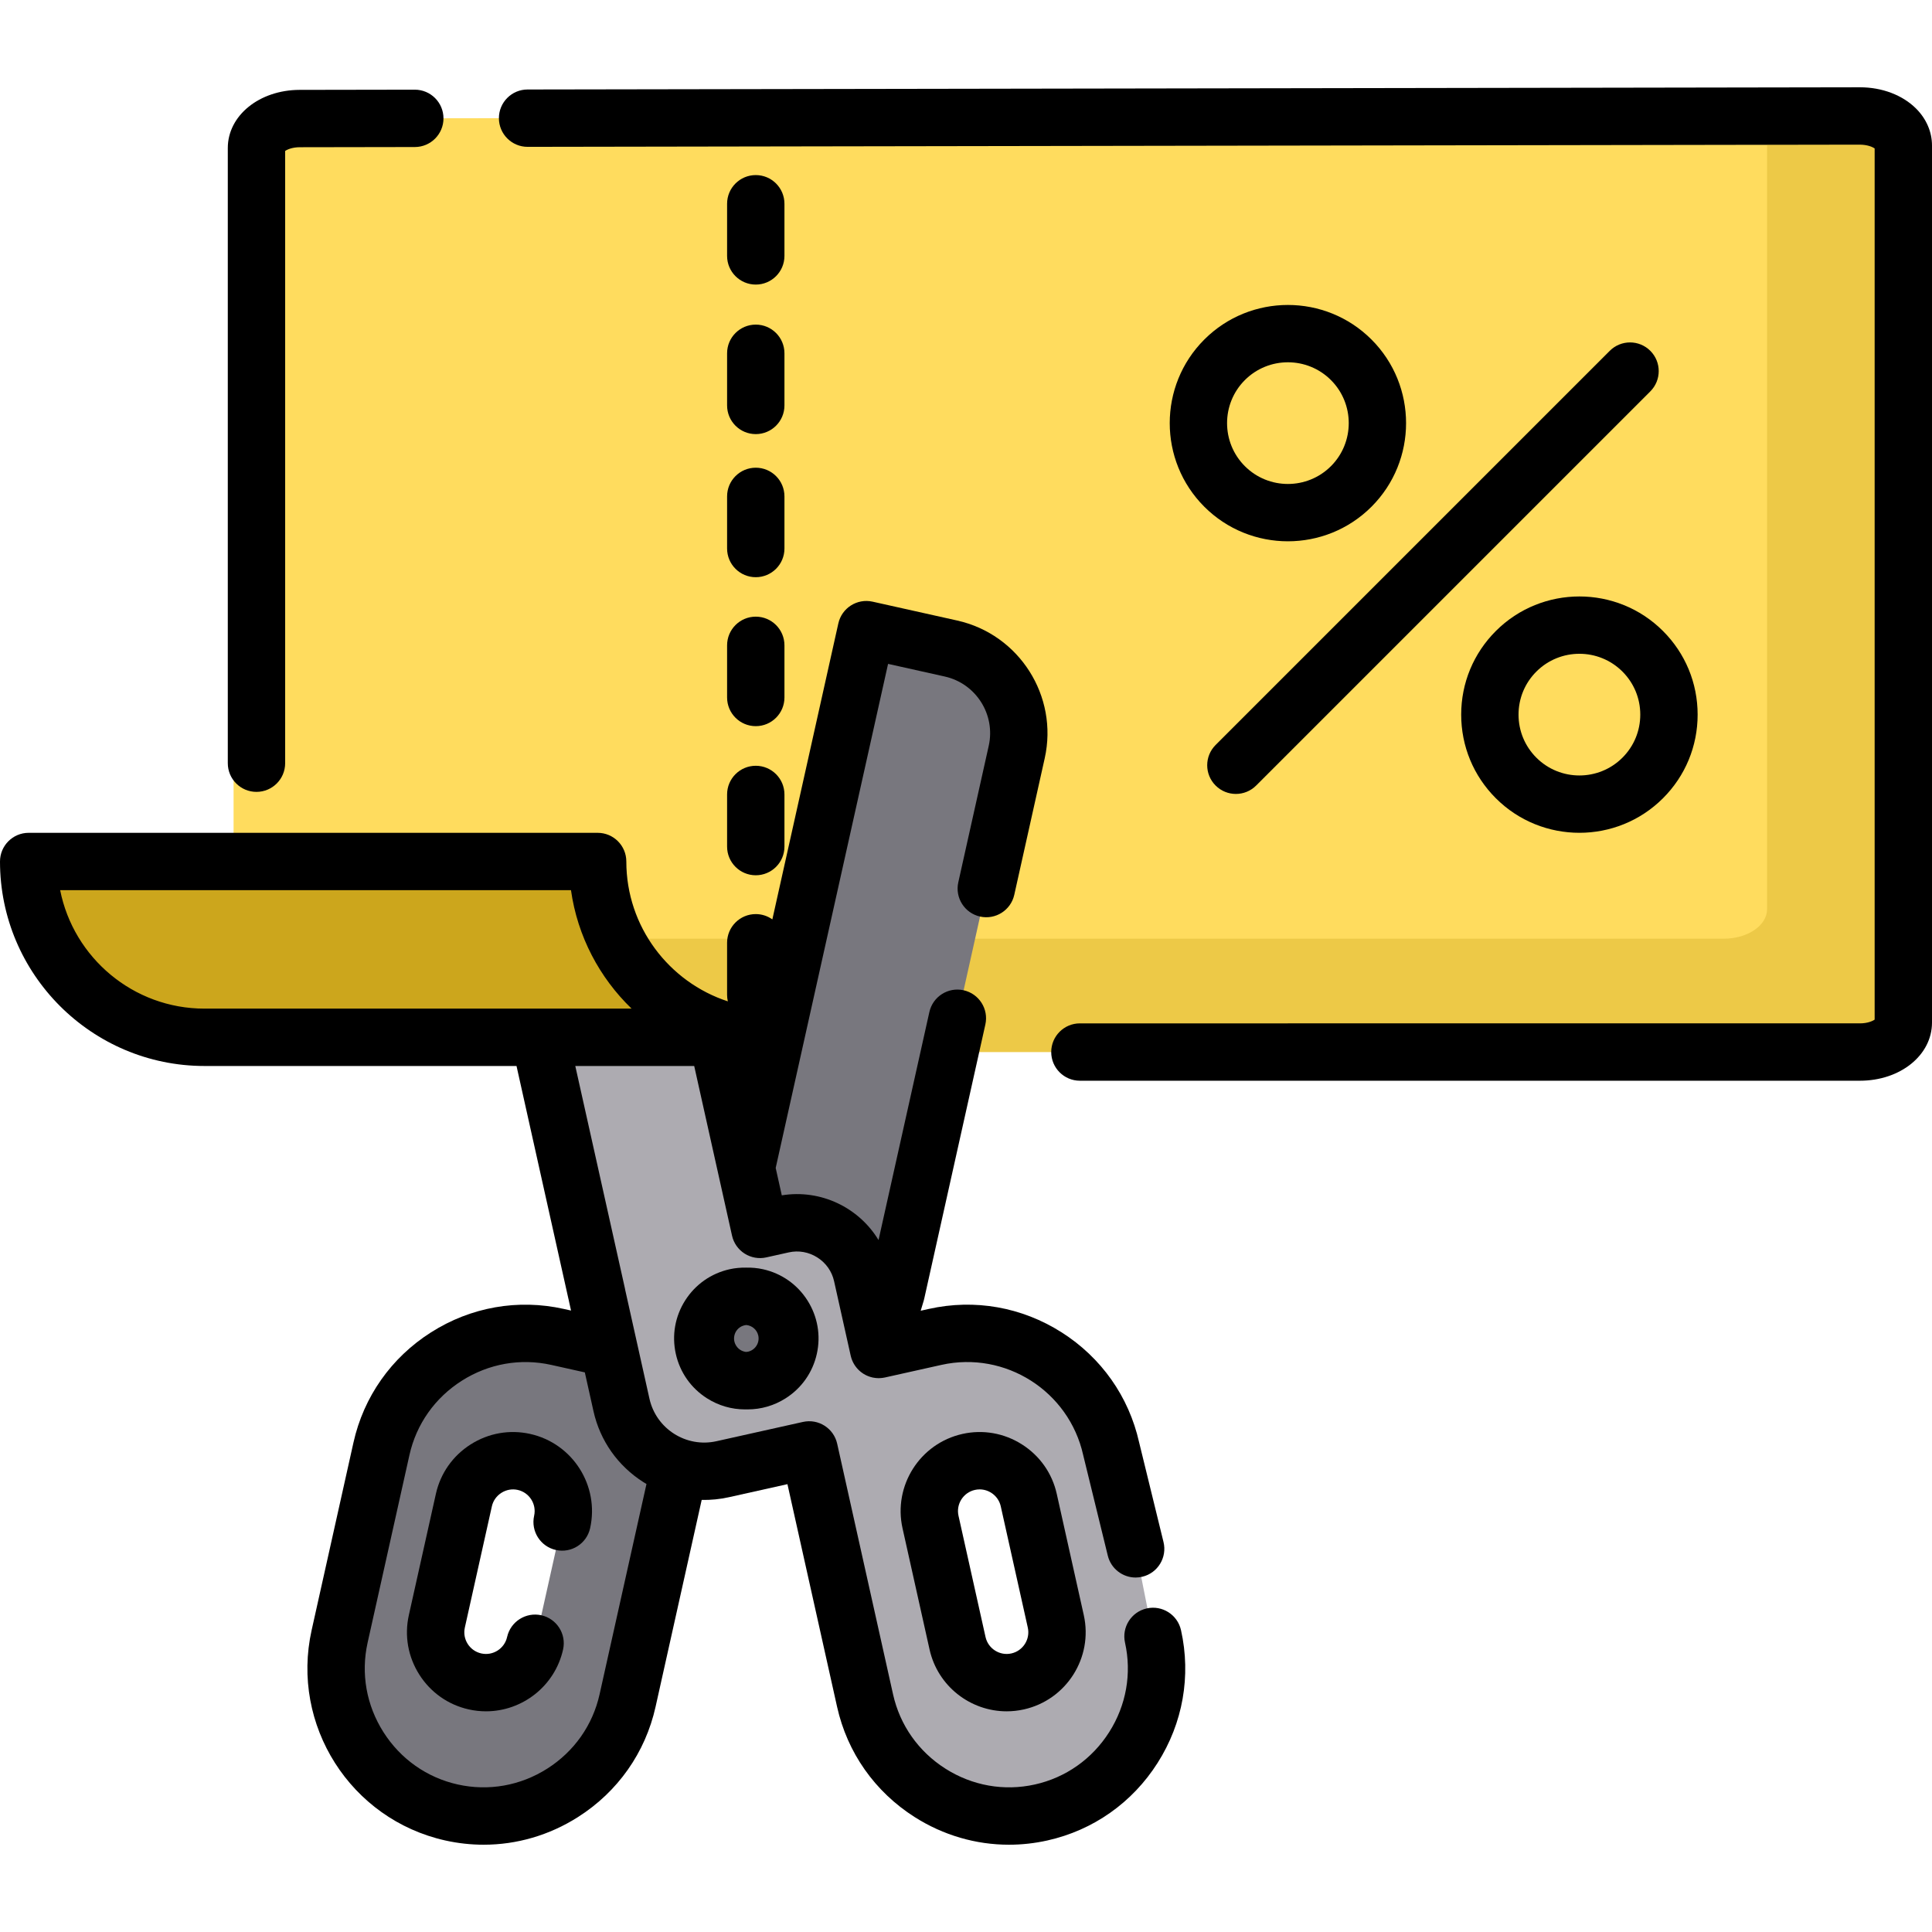 <?xml version="1.0" encoding="iso-8859-1"?>
<!-- Generator: Adobe Illustrator 19.0.0, SVG Export Plug-In . SVG Version: 6.00 Build 0)  -->
<svg xmlns="http://www.w3.org/2000/svg" xmlns:xlink="http://www.w3.org/1999/xlink" version="1.1" id="Layer_1" x="0px" y="0px" viewBox="0 0 512 512" style="enable-background:new 0 0 512 512;" xml:space="preserve">
<path style="fill:#FFDC5E;" d="M61.899,202.255V39.229c0-4.303,5.124-7.796,11.461-7.812l30.497-0.051l29.889-0.05l353.037-0.584  c6.371-0.016,11.546,3.486,11.546,7.812v232.447c0,4.315-5.151,7.812-11.504,7.812H280.114H61.899V202.255z"/>
<path style="opacity:0.34;fill:#CCA61C;enable-background:new    ;" d="M486.782,30.732l-18.491,0.03v210.191  c0,4.315-5.151,7.812-11.504,7.812H250.076H61.899v30.038h218.215h206.711c6.353,0,11.504-3.498,11.504-7.812V38.545  C498.33,34.219,493.153,30.716,486.782,30.732z"/>
<g>
	<path style="fill:#78777E;" d="M232.864,357.629c0.025-0.115,4.515-14.564,4.535-14.679c0.057-0.223,0.118-0.445,0.167-0.671   l16.149-72.431l7.663-34.371l8.068-36.185c2.75-12.336-5.093-24.68-17.429-27.43l-22.429-5.001l-31.496,141.268l-14.643,27.92   l43.274,35.567L232.864,357.629z"/>
	<path style="fill:#78777E;" d="M159.783,356.979l-12.034-2.683c-20.984-4.678-41.981,8.663-46.659,29.647l-11.085,49.721   c-4.678,20.984,8.663,41.981,29.647,46.659l0,0c20.984,4.678,41.981-8.663,46.659-29.647l19.934-89.215L159.783,356.979z    M148.968,403.345l-7.164,32.135c-1.596,7.16-8.76,11.712-15.92,10.116s-11.712-8.76-10.116-15.92l7.164-32.135   c1.596-7.16,8.76-11.712,15.92-10.116C146.012,389.021,150.565,396.185,148.968,403.345z"/>
</g>
<path style="fill:#CCA61C;" d="M204.977,278.95c-25.733,0-46.592-20.86-46.592-46.592H7.6c0,25.733,20.86,46.592,46.592,46.592  H204.977z"/>
<path style="fill:#ADABB1;" d="M305.559,433.663l-4.597-23.202l-6.488-26.519c-4.678-20.984-25.675-34.325-46.659-29.647  l-14.951,3.334l-4.406-19.761c-2.114-9.479-11.598-15.505-21.076-13.392l-5.967,1.33l-10.447-46.856h-47.089l14.119,63.33  c0.051,0.226,0.11,0.448,0.167,0.671c0.02,0.115,0.032,0.228,0.058,0.342l6.471,29.026c2.689,12.06,14.757,19.728,26.816,17.039  l22.931-5.113l14.811,66.432c4.678,20.984,25.675,34.325,46.659,29.647l0,0C296.896,475.644,310.237,454.648,305.559,433.663z   M269.679,445.594c-7.16,1.596-14.324-2.956-15.92-10.116l-7.164-32.135c-1.596-7.16,2.956-14.324,10.116-15.92  c7.16-1.596,14.324,2.956,15.92,10.116l7.164,32.135C281.391,436.833,276.839,443.997,269.679,445.594z"/>
<circle style="fill:#78777E;" cx="198.129" cy="354.703" r="11.187"/>
<path d="M303.904,426.246c-4.096,0.913-6.677,4.975-5.764,9.072c1.821,8.167,0.33,16.59-4.197,23.715s-11.519,12.052-19.686,13.873  c-8.167,1.822-16.589,0.331-23.714-4.197c-7.125-4.527-12.052-11.519-13.873-19.686l-14.811-66.432  c-0.914-4.096-4.975-6.678-9.071-5.764l-22.932,5.112c-8.001,1.785-15.96-3.273-17.745-11.274l-6.435-28.866l-0.029-0.182  c-0.032-0.181-0.071-0.361-0.117-0.54l-13.073-58.58h31.514l10.025,44.963c0.439,1.968,1.641,3.68,3.342,4.76  c1.701,1.081,3.764,1.442,5.729,1.003l5.967-1.33c2.604-0.581,5.292-0.103,7.571,1.346c2.279,1.448,3.854,3.679,4.434,6.282  l4.406,19.761c0.013,0.058,0.032,0.112,0.047,0.17c0.036,0.148,0.076,0.294,0.121,0.439c0.03,0.097,0.065,0.194,0.098,0.29  c0.048,0.133,0.097,0.264,0.152,0.394c0.044,0.102,0.09,0.203,0.137,0.304c0.057,0.119,0.115,0.236,0.177,0.352  c0.056,0.103,0.115,0.204,0.174,0.304c0.066,0.109,0.133,0.217,0.204,0.322c0.066,0.098,0.134,0.194,0.204,0.288  c0.077,0.103,0.156,0.206,0.237,0.306c0.072,0.087,0.146,0.172,0.221,0.256c0.091,0.101,0.185,0.201,0.282,0.298  c0.074,0.074,0.15,0.146,0.227,0.217c0.107,0.099,0.219,0.195,0.332,0.288c0.075,0.061,0.151,0.121,0.228,0.179  c0.124,0.094,0.25,0.183,0.381,0.27c0.041,0.026,0.077,0.058,0.119,0.084c0.037,0.024,0.078,0.043,0.116,0.066  c0.132,0.081,0.266,0.157,0.404,0.23c0.088,0.047,0.176,0.092,0.267,0.135c0.13,0.063,0.261,0.121,0.396,0.176  c0.104,0.043,0.209,0.083,0.314,0.122c0.125,0.045,0.249,0.086,0.377,0.125c0.121,0.036,0.242,0.069,0.364,0.1  c0.067,0.016,0.132,0.04,0.2,0.055c0.053,0.011,0.105,0.015,0.159,0.026c0.144,0.028,0.289,0.051,0.434,0.071  c0.122,0.017,0.242,0.034,0.363,0.046c0.129,0.011,0.258,0.016,0.388,0.021c0.1,0.004,0.202,0.016,0.302,0.016  c0.025,0,0.051-0.006,0.076-0.006c0.342-0.004,0.686-0.034,1.027-0.084c0.092-0.013,0.182-0.029,0.274-0.047  c0.09-0.016,0.18-0.026,0.27-0.046l14.95-3.334c16.949-3.78,33.809,6.936,37.588,23.883c0.011,0.051,0.023,0.101,0.035,0.152  l6.488,26.518c0.849,3.471,3.956,5.796,7.376,5.796c0.598,0,1.205-0.071,1.812-0.22c4.077-0.997,6.573-5.111,5.576-9.188  l-6.471-26.447c-2.719-12.096-10.01-22.437-20.539-29.127c-10.552-6.705-23.044-8.909-35.173-6.203l-2.166,0.483  c0.456-1.482,0.662-2.166,0.764-2.538l0.006,0.001l0.037-0.146c0.064-0.247,0.127-0.493,0.182-0.745l16.149-72.431  c0.913-4.097-1.668-8.158-5.764-9.072c-4.097-0.914-8.158,1.668-9.072,5.764l-13.474,60.432  c-5.218-8.603-15.294-13.531-25.637-11.849l-1.618-7.258l29.783-133.585l15.012,3.347c8.278,1.845,13.51,10.081,11.665,18.359  l-8.067,36.185c-0.913,4.096,1.668,8.158,5.764,9.071c4.098,0.913,8.158-1.668,9.071-5.764l8.067-36.185  c3.669-16.458-6.734-32.832-23.192-36.501l-22.429-5.001c-4.095-0.912-8.158,1.668-9.071,5.764l-17.488,78.439  c-1.241-0.883-2.756-1.407-4.396-1.407c-4.197,0-7.6,3.403-7.6,7.6v13.818c0,0.59,0.074,1.161,0.201,1.711  c-15.599-5.101-26.903-19.784-26.903-37.065c0-4.197-3.403-7.6-7.6-7.6H7.6c-4.197,0-7.6,3.403-7.6,7.6  c0,29.882,24.311,54.192,54.192,54.192h82.69l13.698,61.439c0.044,0.197,0.091,0.39,0.141,0.585c0.024,0.139,0.052,0.28,0.084,0.427  l0.527,2.362l-1.929-0.431c-12.131-2.703-24.623-0.502-35.173,6.203c-10.552,6.705-17.853,17.078-20.558,29.208l-11.085,49.72  c-5.602,25.128,10.283,50.129,35.41,55.731c3.382,0.754,6.791,1.127,10.179,1.127c8.765,0,17.385-2.494,24.995-7.329  c10.552-6.705,17.853-17.078,20.558-29.207l12.226-54.839c2.396,0.053,4.814-0.181,7.21-0.716l15.515-3.459l13.158,59.014  c2.704,12.13,10.005,22.503,20.557,29.208c7.611,4.835,16.23,7.329,24.995,7.329c3.387,0,6.797-0.373,10.179-1.127  c12.13-2.704,22.503-10.005,29.207-20.558c6.705-10.551,8.908-23.043,6.203-35.173C312.063,427.913,308.003,425.331,303.904,426.246  z M15.943,235.904h135.373c1.727,12.247,7.562,23.193,16.064,31.393h-24.503c-0.013,0-0.026,0-0.04,0H54.192  C35.291,267.298,19.488,253.78,15.943,235.904z M158.893,449.022c-1.821,8.168-6.748,15.159-13.873,19.686  s-15.547,6.018-23.715,4.197c-8.168-1.821-15.159-6.748-19.686-13.873c-4.527-7.125-6.018-15.548-4.197-23.715l11.085-49.72  c1.821-8.168,6.748-15.159,13.873-19.686c7.125-4.526,15.547-6.017,23.715-4.197l8.891,1.982l2.291,10.277  c1.743,7.813,6.443,14.494,13.237,18.811c0.267,0.169,0.539,0.327,0.81,0.487L158.893,449.022z"/>
<path d="M270.833,382.784c-4.729-3.004-10.332-3.991-15.775-2.777c-11.268,2.512-18.391,13.723-15.879,24.992l7.164,32.135  c2.172,9.74,10.843,16.383,20.433,16.383c1.504,0,3.031-0.164,4.559-0.505l0,0c11.268-2.513,18.391-13.724,15.879-24.992  l-7.165-32.134C278.835,390.443,275.562,385.789,270.833,382.784z M268.026,438.177c-3.086,0.691-6.16-1.264-6.849-4.351  l-7.164-32.134c-0.688-3.089,1.264-6.161,4.351-6.849c0.419-0.093,0.837-0.138,1.249-0.138c2.627,0,5.004,1.821,5.599,4.49  l7.165,32.134C273.066,434.415,271.113,437.488,268.026,438.177z"/>
<path d="M140.506,380.007c-5.443-1.213-11.046-0.228-15.775,2.777c-4.729,3.004-8.002,7.658-9.216,13.102l-7.164,32.134  c-1.214,5.444-0.228,11.047,2.777,15.776c3.005,4.729,7.657,8.002,13.102,9.216c1.528,0.34,3.054,0.505,4.559,0.505  c9.589,0,18.261-6.644,20.433-16.384c0.913-4.097-1.668-8.158-5.764-9.071c-4.095-0.912-8.158,1.668-9.071,5.764  c-0.689,3.087-3.763,5.039-6.849,4.351c-3.087-0.689-5.04-3.76-4.351-6.849l7.164-32.134c0.33-1.481,1.229-2.753,2.532-3.581  c1.302-0.828,2.835-1.101,4.317-0.771c3.087,0.688,5.04,3.76,4.351,6.849c-0.913,4.097,1.668,8.158,5.764,9.071  c4.095,0.914,8.158-1.667,9.071-5.764C158.897,393.73,151.774,382.519,140.506,380.007z"/>
<path d="M202.212,336.364c-1.499-0.334-3.008-0.461-4.506-0.431c-1.436-0.021-2.894,0.104-4.356,0.431  c-4.899,1.092-9.079,4.028-11.771,8.263c-2.691,4.237-3.573,9.268-2.481,14.167s4.028,9.079,8.263,11.771  c3.05,1.938,6.512,2.938,10.041,2.938c0.126,0,0.252-0.008,0.379-0.01c0.127,0.002,0.253,0.01,0.379,0.01  c3.528,0,6.991-0.999,10.041-2.938c4.237-2.692,7.171-6.873,8.263-11.771c1.092-4.899,0.211-9.93-2.481-14.167  C211.293,340.392,207.113,337.456,202.212,336.364z M197.343,358.212c-1.265-0.282-1.953-1.111-2.251-1.58  c-0.298-0.469-0.756-1.444-0.474-2.707l0,0c0.282-1.264,1.111-1.952,1.58-2.25c0.316-0.201,0.87-0.461,1.579-0.532  c1.507,0.144,2.823,1.226,3.171,2.783c0.431,1.933-0.791,3.857-2.725,4.287c-0.168,0.037-0.334,0.047-0.502,0.06  C197.596,358.257,197.472,358.241,197.343,358.212z"/>
<path d="M507.78,28.772c-3.596-3.586-9.016-5.64-14.875-5.64c-0.021,0-0.043,0-0.064,0l-353.037,0.584  c-4.198,0.007-7.595,3.415-7.588,7.612c0.007,4.193,3.408,7.588,7.6,7.588c0.004,0,0.009,0,0.013,0l353.044-0.584  c2.022,0.02,3.345,0.597,3.928,1V270.21c-0.594,0.419-1.949,0.993-3.904,0.993H286.185c-4.197,0-7.6,3.403-7.6,7.6  s3.403,7.6,7.6,7.6h206.711c10.712,0,19.104-6.77,19.104-15.411V38.545C512,34.958,510.5,31.487,507.78,28.772z"/>
<path d="M67.969,209.856c4.197,0,7.6-3.403,7.6-7.6V40.01c0.591-0.417,1.936-0.989,3.874-0.994l30.497-0.051  c4.197-0.007,7.595-3.415,7.588-7.612c-0.007-4.193-3.408-7.588-7.6-7.588c-0.004,0-0.009,0-0.013,0L79.41,23.816  c-10.677,0.027-19.041,6.797-19.041,15.412v163.027C60.369,206.453,63.772,209.856,67.969,209.856z"/>
<path d="M192.687,224.355c0,4.197,3.403,7.6,7.6,7.6s7.6-3.403,7.6-7.6v-13.817c0-4.197-3.403-7.6-7.6-7.6s-7.6,3.403-7.6,7.6  V224.355z"/>
<path d="M192.687,184.838c0,4.197,3.403,7.6,7.6,7.6s7.6-3.403,7.6-7.6V171.02c0-4.197-3.403-7.6-7.6-7.6s-7.6,3.403-7.6,7.6  V184.838z"/>
<path d="M192.687,145.364c0,4.197,3.403,7.6,7.6,7.6s7.6-3.403,7.6-7.6v-13.817c0-4.197-3.403-7.6-7.6-7.6s-7.6,3.403-7.6,7.6  V145.364z"/>
<path d="M192.687,107.443c0,4.197,3.403,7.6,7.6,7.6s7.6-3.403,7.6-7.6V93.625c0-4.197-3.403-7.6-7.6-7.6s-7.6,3.403-7.6,7.6  V107.443z"/>
<path d="M200.286,75.415c4.197,0,7.6-3.403,7.6-7.6V53.998c0-4.197-3.403-7.6-7.6-7.6s-7.6,3.403-7.6,7.6v13.817  C192.687,72.013,196.089,75.415,200.286,75.415z"/>
<path d="M319.154,89.979c-12.216,12.216-12.216,32.092,0,44.308c6.108,6.108,14.13,9.162,22.154,9.162  c8.022,0,16.045-3.054,22.154-9.162c12.216-12.216,12.216-32.092,0-44.308C351.246,77.764,331.371,77.764,319.154,89.979z   M352.715,123.539c-6.291,6.288-16.525,6.289-22.813,0c-6.289-6.29-6.289-16.524,0-22.813c3.145-3.144,7.275-4.717,11.407-4.717  s8.261,1.573,11.407,4.717C359.004,107.016,359.004,117.25,352.715,123.539z"/>
<path d="M396.406,167.23c-5.918,5.918-9.176,13.785-9.176,22.154s3.259,16.237,9.176,22.154c6.108,6.109,14.13,9.162,22.154,9.162  c8.022,0,16.046-3.054,22.154-9.162c5.918-5.917,9.176-13.785,9.176-22.154s-3.259-16.236-9.176-22.154  C428.498,155.013,408.622,155.014,396.406,167.23z M434.69,189.383c0,4.309-1.678,8.36-4.725,11.407  c-6.289,6.289-16.524,6.289-22.813,0c-3.047-3.047-4.725-7.097-4.725-11.407c0-4.309,1.678-8.36,4.725-11.407  c3.145-3.144,7.275-4.717,11.407-4.717c4.131,0,8.261,1.573,11.407,4.717C433.013,181.024,434.69,185.075,434.69,189.383z"/>
<path d="M426.604,92.972L322.147,197.428c-2.968,2.968-2.968,7.78,0,10.747c1.483,1.484,3.429,2.226,5.374,2.226  c1.944,0,3.89-0.742,5.373-2.226l104.457-104.456c2.968-2.968,2.968-7.78,0-10.747C434.384,90.003,429.572,90.004,426.604,92.972z"/>
<g>
</g>
<g>
</g>
<g>
</g>
<g>
</g>
<g>
</g>
<g>
</g>
<g>
</g>
<g>
</g>
<g>
</g>
<g>
</g>
<g>
</g>
<g>
</g>
<g>
</g>
<g>
</g>
<g>
</g>
</svg>
